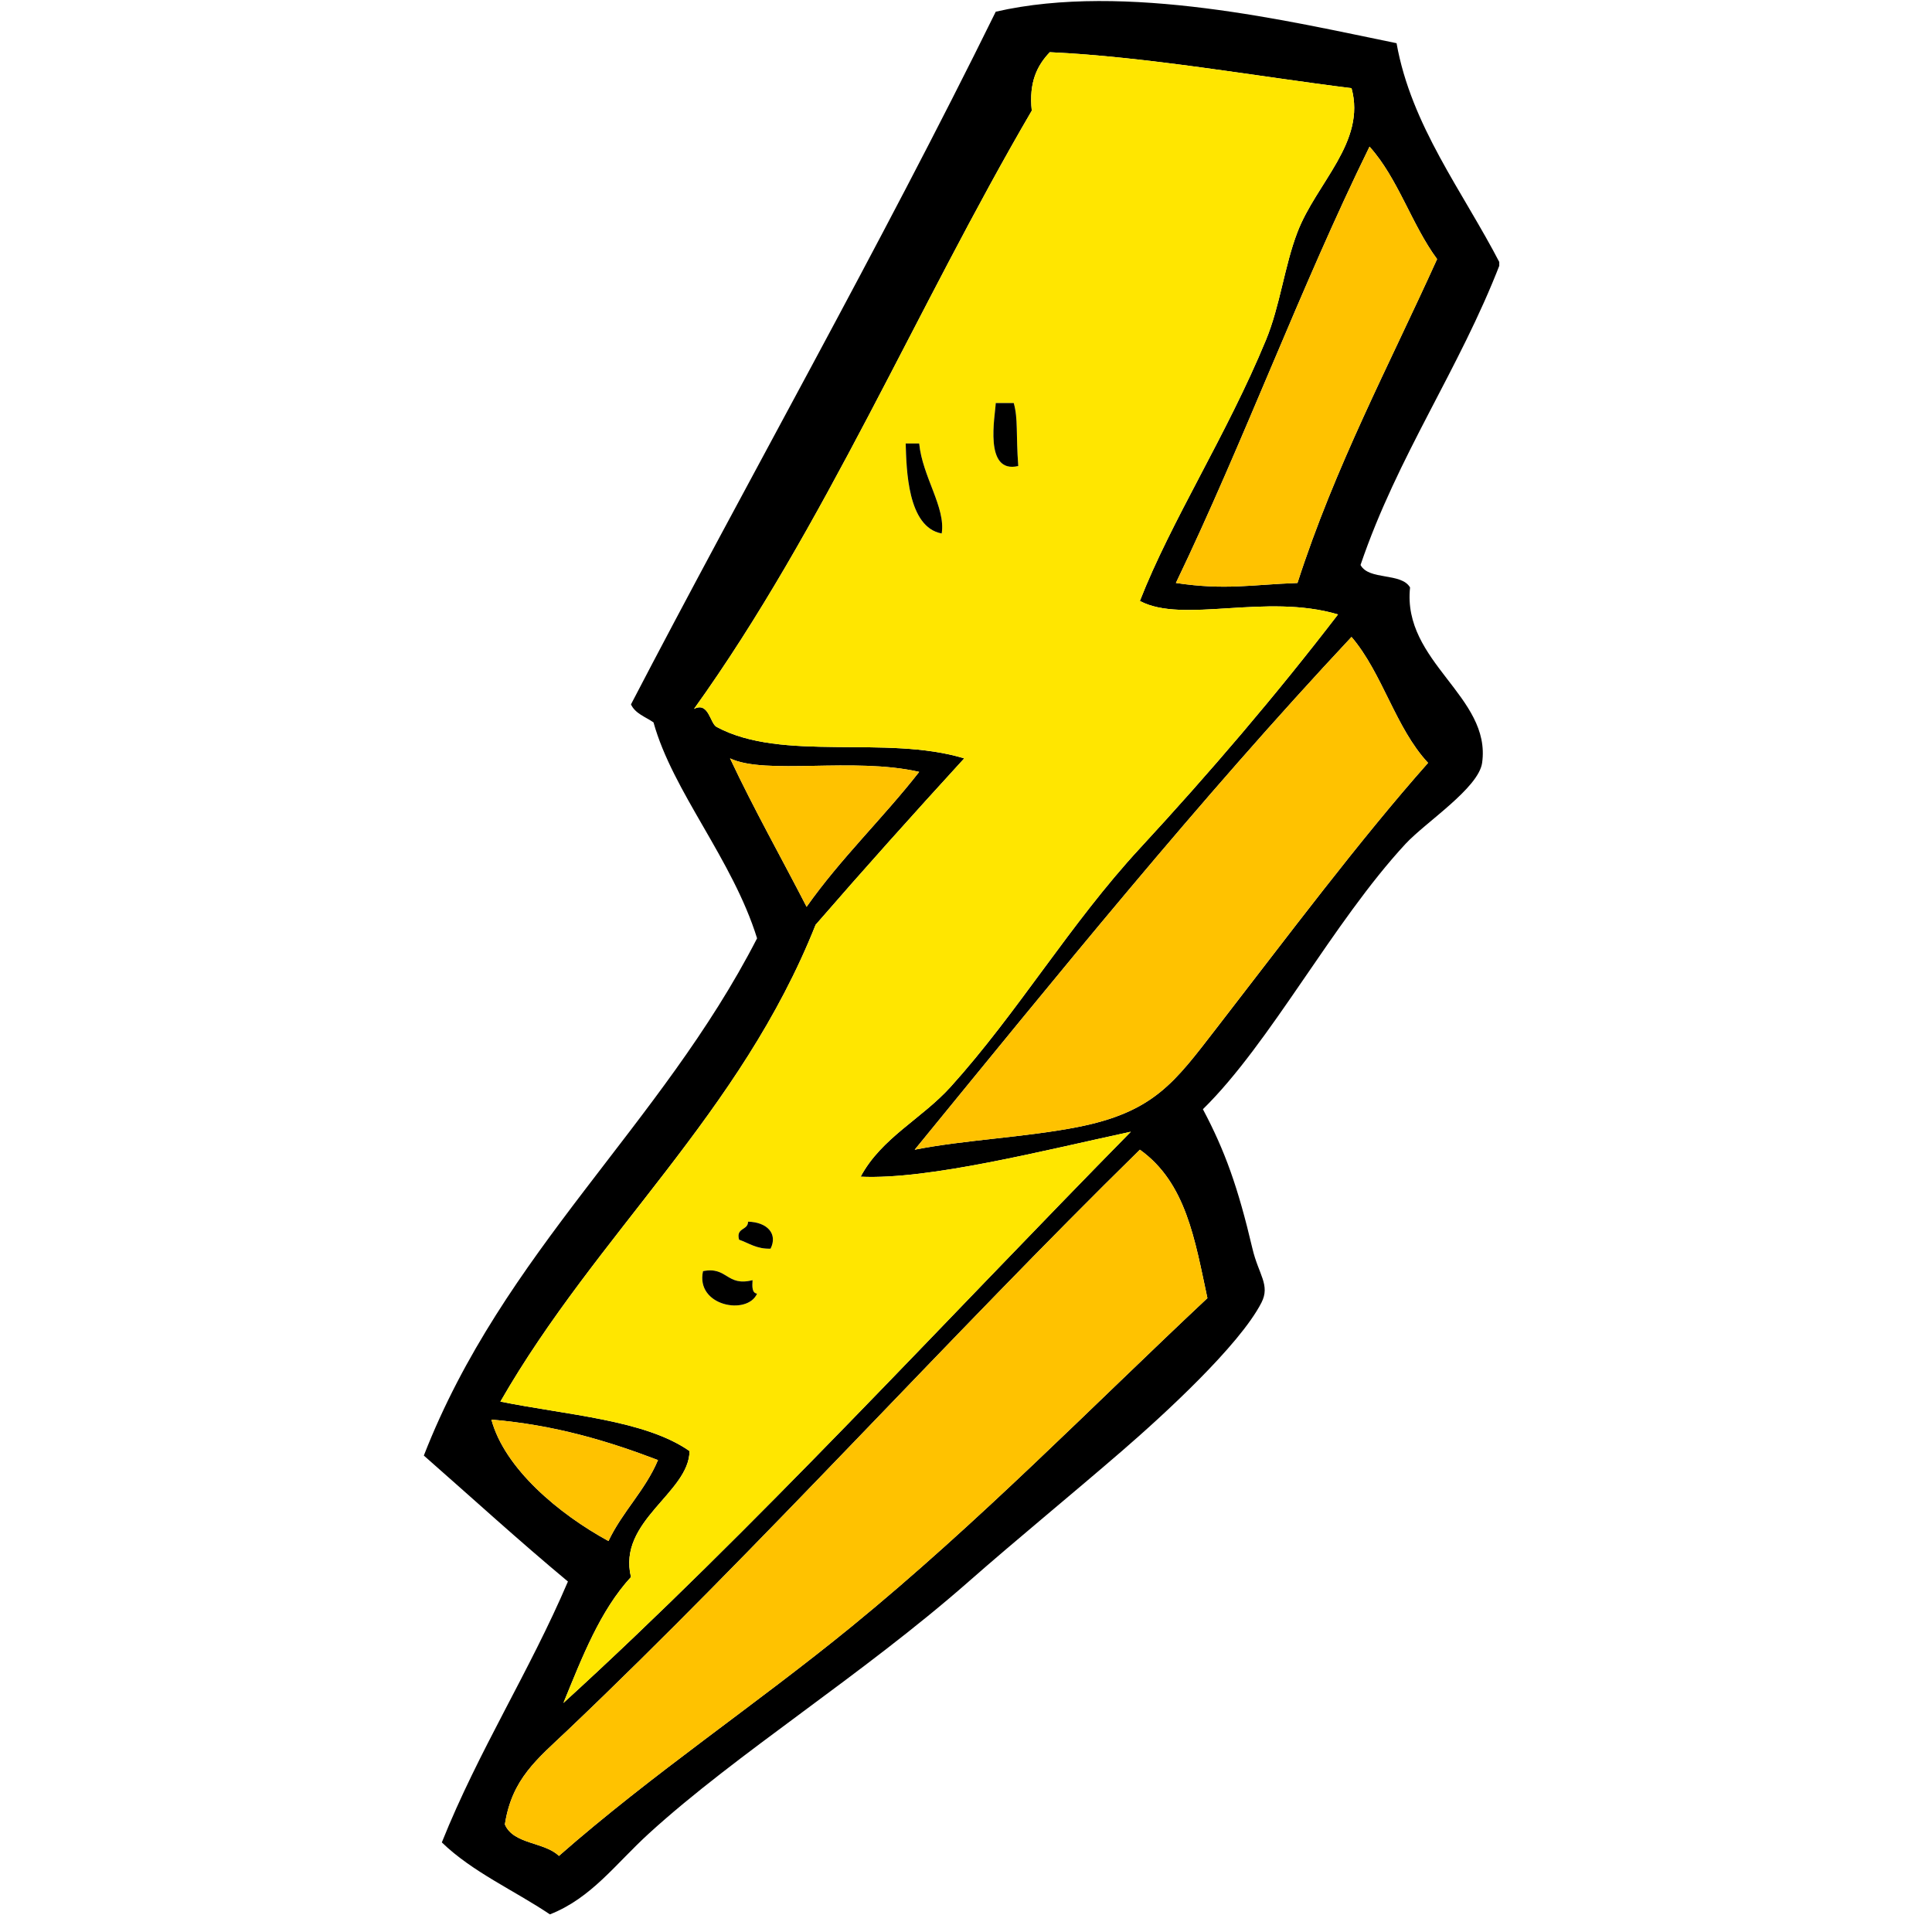 <?xml version="1.0" encoding="UTF-8"?>
<svg xmlns="http://www.w3.org/2000/svg" xmlns:xlink="http://www.w3.org/1999/xlink" width="768pt" height="768pt" viewBox="0 0 768 768" version="1.2">
<defs>
<clipPath id="clip1">
  <path d="M 168.48 0.414 L 595.98 0.414 L 595.98 760.992 L 168.48 760.992 Z M 168.48 0.414 "/>
</clipPath>
</defs>
<g id="surface1">
<g clip-path="url(#clip1)" clip-rule="nonzero">
<path style=" stroke:none;fill-rule:evenodd;fill:rgb(0%,0%,0%);fill-opacity:1;" d="M 241.875 612.59 C 247.441 600.855 256.43 592.551 261.562 580.402 C 241.699 572.828 220.625 566.453 195.332 564.309 C 200.594 583.758 222.062 601.777 241.875 612.59 Z M 453.117 457.023 C 377.828 530.871 301.656 615.527 225.762 687.684 C 213.555 699.289 203.504 706.996 200.695 725.23 C 204.051 733.207 216.438 732.156 222.18 737.75 C 259.59 704.926 300.293 677.789 338.543 646.559 C 388.695 605.594 434.391 558.773 479.965 516.027 C 475.016 492.992 471.52 470.156 453.117 457.023 Z M 320.637 360.469 C 334.195 341.234 351.008 325.242 365.391 306.836 C 339.234 300.84 304.344 308.223 290.203 301.465 C 299.742 321.75 310.508 340.789 320.637 360.469 Z M 363.609 457.023 C 383.406 453.109 407.258 452.133 428.051 448.09 C 458.812 442.102 466.984 430.125 483.551 408.75 C 511.844 372.219 540.281 334.168 567.68 303.254 C 554.723 289.375 549.605 267.672 537.25 253.191 C 476.414 318.191 420.207 387.812 363.609 457.023 Z M 467.438 231.738 C 487.238 234.684 497.246 232.414 515.766 231.738 C 530.75 185.312 552.137 145.285 571.266 102.996 C 561.141 89.27 555.73 70.832 544.41 58.293 C 516.898 114.258 494.535 175.363 467.438 231.738 Z M 417.309 20.75 C 412.367 25.945 408.91 32.613 410.145 43.988 C 364.395 122.27 327.719 209.598 275.883 281.801 C 281.711 278.789 282.258 287.562 284.836 288.953 C 311.055 303.086 352.137 291.969 383.297 301.465 C 363.344 323.27 343.605 345.27 324.215 367.621 C 294.375 442.707 237.184 490.492 198.914 557.156 C 225.531 562.539 256.379 564.418 274.102 576.82 C 273.949 593.449 245.387 604.512 250.82 626.895 C 238.539 640.246 231.414 658.758 223.969 676.953 C 299.152 608.402 375.309 525.332 449.531 449.879 C 415.035 457.285 369.32 469.02 342.121 467.754 C 350.367 452.324 366.379 444.785 377.93 431.996 C 404.824 402.203 425.277 367.344 453.117 337.223 C 480.949 307.102 507.07 276.555 531.879 244.25 C 503.172 235.695 470.168 248.047 453.117 238.891 C 465.586 206.934 487.652 172.957 503.23 135.184 C 508.871 121.535 510.574 105.797 515.766 92.262 C 523.309 72.621 543.133 56.449 537.25 35.051 C 499.707 30.391 455.82 22.523 417.309 20.75 Z M 555.152 17.172 C 561.004 50 581.406 75.945 596.324 104.789 C 580.051 146.934 555.656 180.98 540.832 224.586 C 544.148 230.805 557.012 227.492 560.52 233.52 C 557.34 263.211 592.914 276.859 589.164 303.254 C 587.746 313.297 566.648 326.895 558.73 335.441 C 529.676 366.82 505.023 414.621 478.172 440.93 C 486.93 457.418 492.133 471.953 497.871 496.363 C 500.273 506.613 505.039 510.805 501.445 517.816 C 492.719 534.852 462.281 562.715 445.949 576.82 C 425.129 594.812 404.445 611.676 385.082 628.68 C 342.508 666.082 292.922 696.941 257.988 728.805 C 244.645 740.969 235.145 754.492 218.602 760.992 C 204.32 751.41 187.754 744.129 175.633 732.387 C 190.297 695.766 210.422 664.613 225.762 628.68 C 206.227 612.426 187.535 595.328 168.48 578.609 C 200.078 497.527 262.73 447.465 300.949 372.992 C 291.191 341.57 267.438 314.738 259.781 287.16 C 256.605 284.965 252.523 283.676 250.82 280.008 C 296.406 192.359 349.957 97.902 395.824 4.652 C 447.457 -7.203 513.422 8.688 555.152 17.172 "/>
</g>
<path style=" stroke:none;fill-rule:evenodd;fill:rgb(100%,90.199%,0%);fill-opacity:1;" d="M 300.949 514.246 C 298.867 513.941 299.004 511.414 299.156 508.883 C 288.754 511.531 289.195 503.34 279.461 505.305 C 276.418 519.199 297.082 523.02 300.949 514.246 Z M 293.789 492.789 C 297.77 494.18 300.77 496.547 306.316 496.363 C 309.254 490.449 305 485.82 297.367 485.633 C 297.344 489.188 292.484 487.91 293.789 492.789 Z M 374.344 212.062 C 375.977 201.668 366.668 189.48 365.391 176.301 C 363.602 176.301 361.816 176.301 360.023 176.301 C 360.34 186.371 360.695 209.59 374.344 212.062 Z M 404.777 185.25 C 403.809 172.219 404.766 166.602 402.984 160.215 C 400.598 160.215 398.215 160.215 395.824 160.215 C 395.617 165.215 390.918 188.508 404.777 185.25 Z M 537.25 35.051 C 543.133 56.449 523.309 72.621 515.766 92.262 C 510.574 105.797 508.871 121.535 503.23 135.184 C 487.652 172.957 465.586 206.934 453.117 238.891 C 470.168 248.047 503.172 235.695 531.879 244.25 C 507.07 276.555 480.949 307.102 453.117 337.223 C 425.277 367.344 404.824 402.203 377.93 431.996 C 366.379 444.785 350.367 452.324 342.121 467.754 C 369.32 469.02 415.035 457.285 449.531 449.879 C 375.309 525.332 299.152 608.402 223.969 676.953 C 231.414 658.758 238.539 640.246 250.82 626.895 C 245.387 604.512 273.949 593.449 274.102 576.82 C 256.379 564.418 225.531 562.539 198.914 557.156 C 237.184 490.492 294.375 442.707 324.215 367.621 C 343.605 345.27 363.344 323.27 383.297 301.465 C 352.137 291.969 311.055 303.086 284.836 288.953 C 282.258 287.562 281.711 278.789 275.883 281.801 C 327.719 209.598 364.395 122.27 410.145 43.988 C 408.91 32.613 412.367 25.945 417.309 20.75 C 455.82 22.523 499.707 30.391 537.25 35.051 "/>
<path style=" stroke:none;fill-rule:evenodd;fill:rgb(100%,76.079%,0%);fill-opacity:1;" d="M 544.41 58.293 C 555.73 70.832 561.141 89.27 571.266 102.996 C 552.137 145.285 530.75 185.312 515.766 231.738 C 497.246 232.414 487.238 234.684 467.438 231.738 C 494.535 175.363 516.898 114.258 544.41 58.293 "/>
<path style=" stroke:none;fill-rule:evenodd;fill:rgb(0%,0%,0%);fill-opacity:1;" d="M 395.824 160.215 C 398.215 160.215 400.598 160.215 402.984 160.215 C 404.766 166.602 403.809 172.219 404.777 185.25 C 390.918 188.508 395.617 165.215 395.824 160.215 "/>
<path style=" stroke:none;fill-rule:evenodd;fill:rgb(0%,0%,0%);fill-opacity:1;" d="M 360.023 176.301 C 361.816 176.301 363.602 176.301 365.391 176.301 C 366.668 189.48 375.977 201.668 374.344 212.062 C 360.695 209.59 360.34 186.371 360.023 176.301 "/>
<path style=" stroke:none;fill-rule:evenodd;fill:rgb(100%,76.079%,0%);fill-opacity:1;" d="M 537.25 253.191 C 549.605 267.672 554.723 289.375 567.68 303.254 C 540.281 334.168 511.844 372.219 483.551 408.75 C 466.984 430.125 458.812 442.102 428.051 448.09 C 407.258 452.133 383.406 453.109 363.609 457.023 C 420.207 387.812 476.414 318.191 537.25 253.191 "/>
<path style=" stroke:none;fill-rule:evenodd;fill:rgb(100%,76.079%,0%);fill-opacity:1;" d="M 290.203 301.465 C 304.344 308.223 339.234 300.84 365.391 306.836 C 351.008 325.242 334.195 341.234 320.637 360.469 C 310.508 340.789 299.742 321.75 290.203 301.465 "/>
<path style=" stroke:none;fill-rule:evenodd;fill:rgb(100%,76.079%,0%);fill-opacity:1;" d="M 479.965 516.027 C 434.391 558.773 388.695 605.594 338.543 646.559 C 300.293 677.789 259.59 704.926 222.18 737.75 C 216.438 732.156 204.051 733.207 200.695 725.23 C 203.504 706.996 213.555 699.289 225.762 687.684 C 301.656 615.527 377.828 530.871 453.117 457.023 C 471.52 470.156 475.016 492.992 479.965 516.027 "/>
<path style=" stroke:none;fill-rule:evenodd;fill:rgb(0%,0%,0%);fill-opacity:1;" d="M 297.367 485.633 C 305 485.82 309.254 490.449 306.316 496.363 C 300.77 496.547 297.77 494.18 293.789 492.789 C 292.484 487.91 297.344 489.188 297.367 485.633 "/>
<path style=" stroke:none;fill-rule:evenodd;fill:rgb(0%,0%,0%);fill-opacity:1;" d="M 279.461 505.305 C 289.195 503.34 288.754 511.531 299.156 508.883 C 299.004 511.414 298.867 513.941 300.949 514.246 C 297.082 523.02 276.418 519.199 279.461 505.305 "/>
<path style=" stroke:none;fill-rule:evenodd;fill:rgb(100%,76.079%,0%);fill-opacity:1;" d="M 195.332 564.309 C 220.625 566.453 241.699 572.828 261.562 580.402 C 256.43 592.551 247.441 600.855 241.875 612.59 C 222.062 601.777 200.594 583.758 195.332 564.309 "/>
</g>
</svg>
